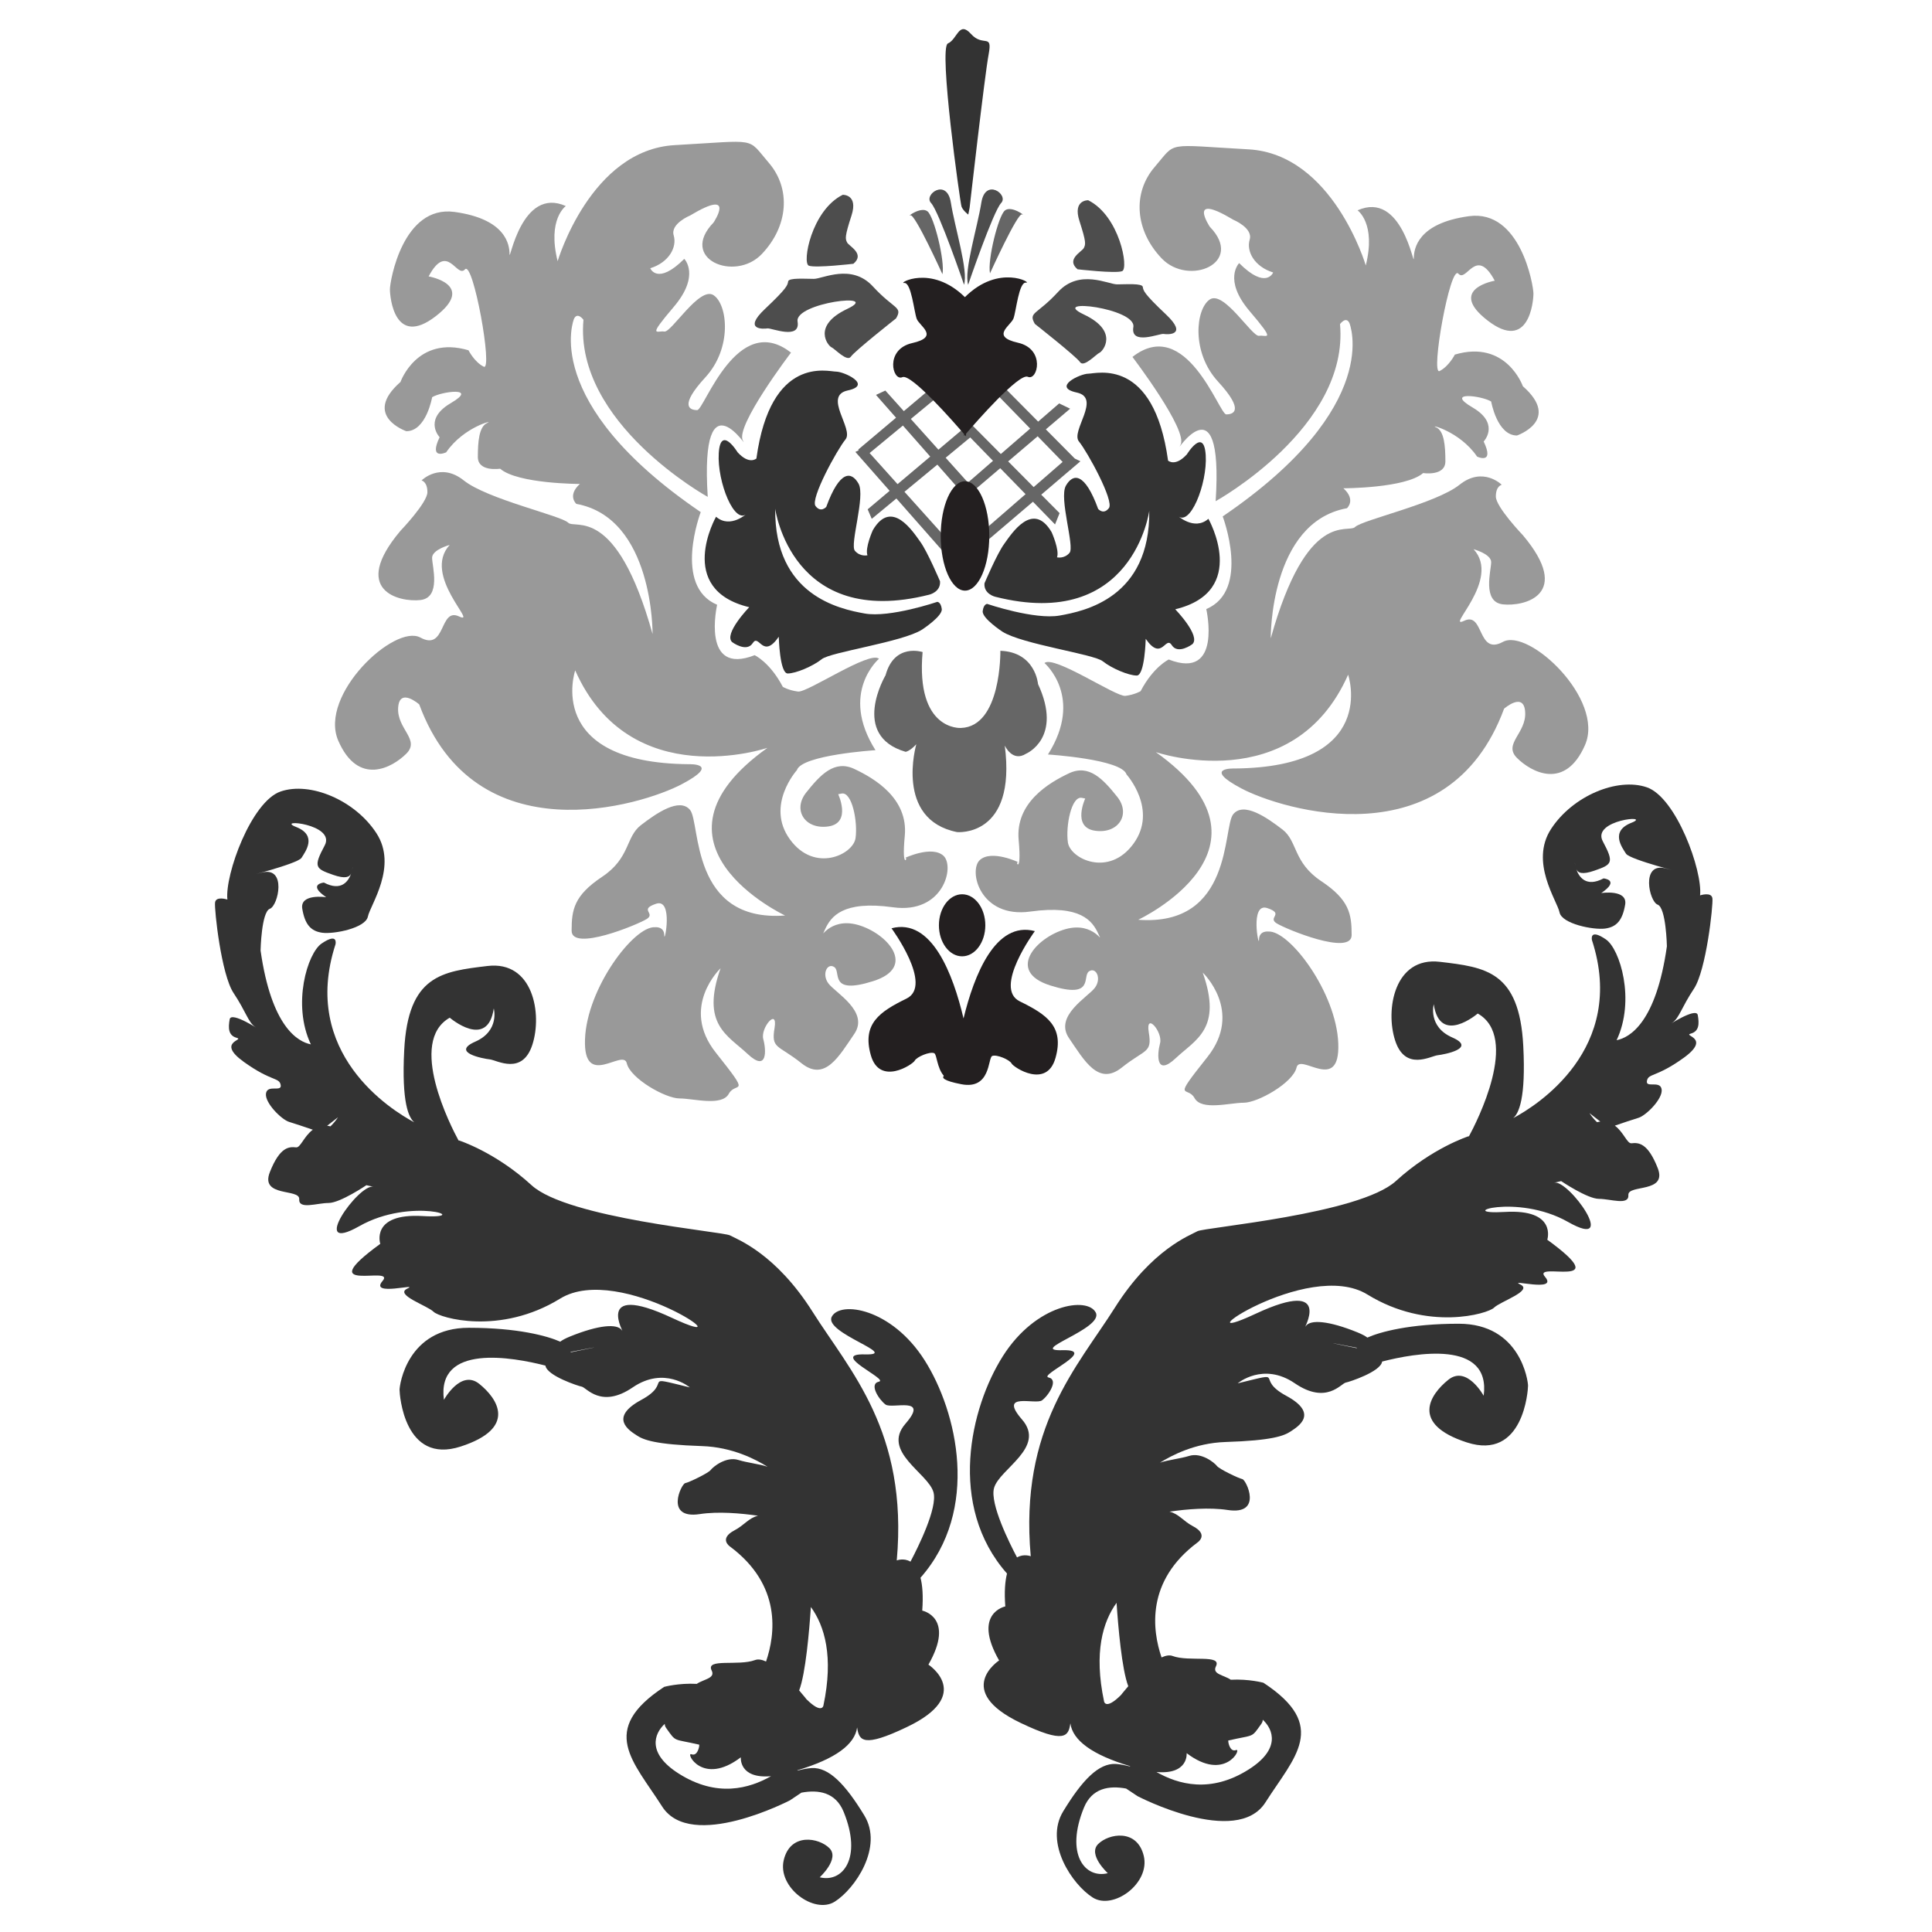 <?xml version="1.0" encoding="utf-8"?>
<!-- Generator: Adobe Illustrator 16.0.0, SVG Export Plug-In . SVG Version: 6.00 Build 0)  -->
<!DOCTYPE svg PUBLIC "-//W3C//DTD SVG 1.1//EN" "http://www.w3.org/Graphics/SVG/1.1/DTD/svg11.dtd">
<svg version="1.1" id="Layer_1" xmlns="http://www.w3.org/2000/svg" xmlns:xlink="http://www.w3.org/1999/xlink" x="0px" y="0px"
	 width="100px" height="100px" viewBox="0 0 100 100" enable-background="new 0 0 100 100" xml:space="preserve">
<g>
	<path fill="#999999" d="M52.723,44.633c0,0-1.396-0.667-2.004-0.121c-0.607,0.545,0,3.035,2.61,2.67
		c2.61-0.363,3.217,0.487,3.521,1.153c0.305,0.668-0.182-0.667-1.699-0.243c-1.517,0.425-3.094,2.186-0.789,2.915
		c2.308,0.729,1.64-0.485,2.004-0.729c0.363-0.243,0.669,0.365,0.304,0.85c-0.362,0.483-2.126,1.458-1.336,2.61
		c0.789,1.152,1.519,2.486,2.731,1.517c1.215-0.971,1.578-0.728,1.396-1.819c-0.182-1.093,0.742-0.014,0.582,0.569
		c-0.156,0.582-0.218,1.738,0.814,0.765c1.031-0.97,2.427-1.517,1.396-4.43c0,0,2.124,2.002,0.243,4.371
		c-1.883,2.366-1.032,1.456-0.668,2.123c0.363,0.668,1.82,0.243,2.549,0.243s2.549-1.031,2.732-1.821
		c0.183-0.788,2.259,1.383,2.16-1.25c-0.098-2.634-2.524-5.852-3.619-5.79c0,0-0.483-0.062-0.483,0.426
		c0,0.485-0.487-1.944,0.425-1.64c0.91,0.303,0,0.485,0.485,0.789c0.485,0.303,3.884,1.7,3.884,0.607
		c0-1.093-0.12-1.822-1.577-2.792c-1.458-0.972-1.214-2.063-2.003-2.67c-0.789-0.608-2.004-1.458-2.55-0.791
		c-0.547,0.67,0,5.827-4.917,5.462c0,0,7.893-3.702,0.911-8.678c0,0,7.103,2.426,9.954-4.006c0,0,1.64,4.794-5.889,4.854
		c0,0-1.699-0.061,0.364,1.032c2.062,1.093,10.685,3.763,13.597-4.127c0,0,1.032-0.91,1.092,0.182
		c0.062,1.093-1.152,1.639-0.424,2.367c0.729,0.729,2.488,1.699,3.521-0.667c1.033-2.366-2.913-6.069-4.249-5.341
		c-1.334,0.729-0.971-1.579-2.003-1.093c-1.031,0.485,1.942-2.124,0.485-3.703c0,0,0.91,0.244,0.91,0.67
		c0,0.423-0.483,2.062,0.606,2.184c1.094,0.121,3.644-0.485,1.033-3.582c0,0-1.397-1.456-1.397-2.001
		c0-0.548,0.305-0.607,0.305-0.607s-0.972-0.971-2.186,0c-1.214,0.971-5.038,1.82-5.402,2.185c-0.363,0.363-2.486-0.972-4.369,5.766
		c0,0-0.062-6.01,3.945-6.737c0,0,0.485-0.424-0.183-1.032c0,0,3.217,0,4.127-0.788c0,0,1.151,0.18,1.151-0.607
		c0-0.791-0.06-1.579-0.483-1.761c-0.425-0.182,1.214,0.182,2.125,1.517c0,0,0.922,0.438,0.34-0.782c0,0,0.802-0.843-0.412-1.66
		c-0.053-0.036-0.108-0.07-0.172-0.107c-1.456-0.85,0.487-0.606,0.972-0.303c0,0,0.305,1.759,1.336,1.759
		c0,0,2.308-0.79,0.305-2.549c0,0-0.85-2.428-3.521-1.639c0,0-0.305,0.607-0.789,0.851c-0.484,0.243,0.547-5.523,0.971-5.039
		c0.426,0.486,0.91-1.457,1.883,0.365c0,0-2.489,0.425-0.365,2.063c2.124,1.637,2.368-0.972,2.368-1.397
		c0-0.423-0.669-4.37-3.338-4.006c-2.671,0.365-2.854,1.699-2.854,2.187c0,0.484-0.605-3.522-2.912-2.49
		c0,0,0.971,0.668,0.426,2.852c0,0-1.7-5.765-6.07-6.009c-4.37-0.242-3.702-0.425-4.855,0.911c-1.152,1.335-1.031,3.277,0.363,4.736
		c1.396,1.457,4.311,0.242,2.489-1.64c0,0-1.214-1.821,1.214-0.364c0,0,1.032,0.424,0.85,1.031s0.242,1.396,1.215,1.7
		c0,0-0.364,0.911-1.76-0.485c0,0-0.852,0.849,0.545,2.488s0.851,1.214,0.486,1.275c-0.365,0.06-1.82-2.367-2.55-1.882
		c-0.729,0.486-0.972,2.731,0.425,4.25c1.396,1.517,0.789,1.699,0.425,1.699s-2.063-5.159-4.854-2.974c0,0,2.912,3.824,2.486,4.552
		c-0.425,0.729,2.248-3.702,1.821,2.914c0,0,6.921-3.824,6.437-9.165c0,0,0.303-0.425,0.484-0.061c0,0,1.821,4.31-6.557,10.015
		c0,0,1.457,3.825-0.85,4.795c0,0,0.85,3.703-1.942,2.611c0,0-0.788,0.364-1.457,1.639c0,0-0.304,0.182-0.788,0.243
		c-0.486,0.06-3.704-2.125-4.188-1.7c0,0,2.062,1.76,0.181,4.734c0,0,3.825,0.241,4.067,1.033c0,0,1.64,1.821,0.363,3.58
		c-1.273,1.761-3.275,0.79-3.398-0.061c-0.123-0.85,0.183-2.429,0.729-2.306c0.546,0.121,0.182,0,0.182,0s-0.728,1.517,0.486,1.699
		s1.881-0.85,1.153-1.759c-0.729-0.91-1.457-1.7-2.489-1.214c-1.031,0.484-2.792,1.518-2.609,3.459
		C52.902,45.423,52.479,44.513,52.723,44.633z"/>
	<path fill="#999999" d="M46.828,44.412c0,0,1.395-0.666,2.002-0.121c0.608,0.546,0.001,3.036-2.61,2.669
		c-2.609-0.363-3.217,0.486-3.521,1.155c-0.303,0.667,0.183-0.668,1.7-0.244c1.518,0.425,3.095,2.186,0.79,2.914
		c-2.308,0.729-1.64-0.485-2.004-0.728c-0.364-0.243-0.667,0.364-0.304,0.849c0.365,0.486,2.125,1.455,1.336,2.609
		c-0.789,1.154-1.517,2.488-2.731,1.519c-1.214-0.972-1.579-0.728-1.396-1.821c0.182-1.092-0.741-0.013-0.583,0.571
		c0.159,0.581,0.218,1.735-0.814,0.765c-1.031-0.971-2.427-1.52-1.396-4.432c0,0-2.124,2.004-0.243,4.371
		c1.882,2.367,1.032,1.455,0.669,2.125c-0.364,0.666-1.821,0.242-2.55,0.242c-0.728,0-2.549-1.032-2.731-1.821
		s-2.259,1.383-2.162-1.25c0.098-2.636,2.525-5.851,3.618-5.792c0,0,0.485-0.059,0.485,0.426s0.485-1.943-0.425-1.64
		c-0.911,0.305,0,0.485-0.485,0.79c-0.486,0.303-3.886,1.7-3.886,0.606c0-1.091,0.122-1.819,1.579-2.792
		c1.457-0.971,1.214-2.062,2.003-2.669c0.789-0.608,2.003-1.457,2.55-0.789c0.546,0.667,0,5.827,4.916,5.462
		c0,0-7.89-3.703-0.91-8.679c0,0-7.102,2.427-9.953-4.007c0,0-1.639,4.796,5.887,4.855c0,0,1.7-0.059-0.365,1.032
		c-2.063,1.094-10.682,3.764-13.595-4.127c0,0-1.032-0.911-1.092,0.182c-0.061,1.093,1.153,1.64,0.424,2.367
		c-0.729,0.729-2.488,1.7-3.521-0.667c-1.032-2.368,2.914-6.069,4.249-5.342c1.335,0.729,0.971-1.578,2.002-1.093
		c1.033,0.487-1.942-2.123-0.485-3.702c0,0-0.911,0.242-0.911,0.668c0,0.424,0.485,2.063-0.607,2.185
		c-1.093,0.122-3.642-0.486-1.032-3.582c0,0,1.396-1.456,1.396-2.001c0-0.547-0.303-0.608-0.303-0.608s0.971-0.971,2.186,0
		c1.213,0.971,5.037,1.822,5.401,2.186c0.366,0.363,2.488-0.972,4.371,5.765c0,0,0.061-6.007-3.946-6.737
		c0,0-0.485-0.425,0.183-1.032c0,0-3.217,0-4.128-0.789c0,0-1.153,0.183-1.153-0.606c0-0.79,0.061-1.579,0.486-1.761
		c0.425-0.182-1.213,0.182-2.125,1.519c0,0-0.923,0.437-0.34-0.782c0,0-0.802-0.842,0.413-1.661
		c0.052-0.036,0.109-0.071,0.171-0.107c1.457-0.85-0.485-0.606-0.971-0.302c0,0-0.304,1.759-1.335,1.759
		c0,0-2.307-0.789-0.303-2.549c0,0,0.85-2.427,3.52-1.64c0,0,0.303,0.607,0.789,0.85c0.486,0.244-0.547-5.522-0.972-5.038
		c-0.424,0.485-0.91-1.456-1.881,0.365c0,0,2.489,0.424,0.365,2.063c-2.125,1.639-2.368-0.971-2.368-1.396
		c0-0.423,0.668-4.368,3.339-4.005c2.671,0.365,2.852,1.701,2.852,2.186c0,0.485,0.607-3.522,2.914-2.49
		c0,0-0.971,0.669-0.424,2.854c0,0,1.699-5.767,6.069-6.008c4.371-0.244,3.703-0.426,4.856,0.91
		c1.153,1.335,1.031,3.277-0.365,4.735c-1.396,1.456-4.309,0.243-2.489-1.64c0,0,1.215-1.819-1.213-0.363
		c0,0-1.033,0.424-0.851,1.031c0.182,0.607-0.243,1.398-1.213,1.701c0,0,0.364,0.908,1.76-0.486c0,0,0.85,0.848-0.546,2.487
		c-1.395,1.64-0.85,1.214-0.485,1.275c0.364,0.061,1.821-2.368,2.549-1.881c0.729,0.485,0.972,2.73-0.424,4.248
		c-1.396,1.517-0.789,1.699-0.425,1.699c0.364,0,2.064-5.159,4.855-2.975c0,0-2.913,3.825-2.488,4.554
		c0.424,0.729-2.246-3.703-1.821,2.913c0,0-6.918-3.824-6.433-9.166c0,0-0.303-0.423-0.486-0.061c0,0-1.821,4.311,6.556,10.015
		c0,0-1.457,3.825,0.849,4.796c0,0-0.849,3.702,1.942,2.609c0,0,0.791,0.365,1.458,1.639c0,0,0.304,0.183,0.79,0.243
		c0.485,0.061,3.703-2.125,4.188-1.698c0,0-2.064,1.759-0.182,4.733c0,0-3.824,0.243-4.067,1.032c0,0-1.639,1.822-0.364,3.581
		c1.275,1.762,3.278,0.789,3.399-0.06c0.122-0.85-0.182-2.428-0.729-2.307c-0.545,0.121-0.182,0-0.182,0s0.728,1.517-0.486,1.699
		c-1.213,0.183-1.882-0.849-1.152-1.759c0.728-0.911,1.457-1.701,2.488-1.214c1.031,0.485,2.792,1.517,2.61,3.459
		C46.646,45.202,47.07,44.291,46.828,44.412z"/>
</g>
<g>
	<path fill="#4D4D4D" d="M53.564,16.765c0,0,2.145,1.688,2.34,1.98s0.844-0.422,1.006-0.487c0.164-0.065,1.04-1.104-0.811-1.981
		c-1.853-0.877,2.729-0.325,2.563,0.651c-0.162,0.972,1.364,0.324,1.56,0.356c0.196,0.033,1.299,0.098,0.131-1.007
		c-1.17-1.104-1.17-1.234-1.203-1.428c-0.031-0.195-0.877-0.13-1.33-0.13c-0.455,0-1.949-0.812-3.053,0.389
		C53.664,16.31,53.21,16.146,53.564,16.765z"/>
	<path fill="#4D4D4D" d="M55.773,13.938c0,0,1.949,0.228,2.307,0.098s-0.129-2.859-1.754-3.671c0,0-0.812-0.033-0.454,1.072
		c0.356,1.105,0.323,1.202,0.228,1.398C56.002,13.03,55.157,13.418,55.773,13.938z"/>
</g>
<g>
	<path fill="#4D4D4D" d="M46.38,16.48c0,0-2.143,1.689-2.338,1.98c-0.195,0.293-0.844-0.421-1.007-0.486
		c-0.162-0.066-1.038-1.104,0.812-1.982c1.851-0.876-2.728-0.325-2.565,0.65c0.163,0.974-1.364,0.324-1.559,0.356
		c-0.195,0.032-1.3,0.099-0.129-1.006c1.168-1.103,1.168-1.234,1.201-1.428c0.033-0.195,0.877-0.13,1.332-0.13
		s1.948-0.812,3.053,0.391C46.283,16.025,46.738,15.863,46.38,16.48z"/>
	<path fill="#4D4D4D" d="M44.172,13.653c0,0-1.949,0.229-2.307,0.099c-0.357-0.13,0.129-2.859,1.754-3.669
		c0,0,0.812-0.033,0.455,1.071c-0.358,1.104-0.325,1.202-0.228,1.396C43.944,12.746,44.789,13.135,44.172,13.653z"/>
</g>
<g>
	<path fill="#666666" d="M55.413,24.333l0.014-0.035l0.496-0.422l-0.29-0.139l-1.501-1.513l1.257-1.07l-0.568-0.273l-1.086,0.942
		l-2.621-2.641l-0.473,0.249l2.68,2.752L51.803,23.5l-1.496-1.506l-0.448,0.236l-0.029-0.015l-1.258,1.06l-1.428-1.59l2.763-2.283
		l-0.563-0.282l-2.562,2.16l-0.957-1.065l-0.485,0.226l1.039,1.18l-1.955,1.647l0.019,0.043l-0.169,0.08l1.773,2.014l-1.137,0.958
		l0.212,0.492l1.275-1.054l2.398,2.723l0.264-0.571l-2.244-2.498l1.702-1.406l1.345,1.527l0.16-0.344l0.159,0.355l1.591-1.354
		l1.311,1.345l-2.584,2.243l0.218,0.489l2.748-2.34l1.144,1.175l0.235-0.585l-0.949-0.956L55.4,24.32L55.413,24.333z M46.457,25.059
		l-1.446-1.61l1.723-1.423l1.415,1.607L46.457,25.059z M50.101,24.978l-1.154-1.285l1.272-1.052l1.179,1.211L50.101,24.978z
		 M53.502,25.212l-1.32-1.33l1.527-1.3l1.293,1.327L53.502,25.212z"/>
	<path fill="#666666" d="M51.779,33.685c0,0,0.064,3.929-2.045,3.994c0,0-2.339,0.163-1.981-3.929c0,0-1.462-0.486-1.917,1.202
		c0,0-1.851,3.117,1.039,3.962c0,0,0.212-0.025,0.553-0.391c0,0-1.137,3.897,2.111,4.546c0,0,3.085,0.292,2.468-4.48
		c0,0,0.39,0.877,1.104,0.422c0,0,1.916-0.812,0.617-3.604C53.729,35.406,53.598,33.75,51.779,33.685z"/>
	<path fill="#666666" d="M52.902,11.099c0.229,0.113-0.545-0.479-0.887-0.206s-0.91,2.573-0.773,3.255
		C51.242,14.148,52.676,10.985,52.902,11.099z"/>
	<path fill="#666666" d="M48.781,14.194c0.137-0.683-0.432-2.982-0.773-3.254c-0.341-0.274-1.115,0.318-0.887,0.205
		C47.348,11.03,48.781,14.194,48.781,14.194z"/>
</g>
<path fill="#4D4D4D" d="M49.899,14.74c0,0-1.297-3.799-1.707-4.232c-0.41-0.433,0.819-1.32,1.024-0.023
	C49.421,11.782,50.127,14.012,49.899,14.74z"/>
<path fill="#4D4D4D" d="M50.111,14.74c0,0,1.297-3.799,1.708-4.232c0.408-0.433-0.82-1.32-1.024-0.023
	C50.589,11.782,49.884,14.012,50.111,14.74z"/>
<g>
	<path fill="#333333" d="M59.486,26.437c0,0-0.834,6.258-7.973,4.451c0,0-0.604-0.14-0.557-0.696c0,0,0.648-1.529,1.021-2.04
		c0.369-0.509,1.481-2.271,2.457-0.603c0,0,0.416,0.926,0.277,1.298c0,0,0.37,0.093,0.648-0.232
		c0.277-0.324-0.557-2.827-0.188-3.477c0.371-0.648,0.977-0.695,1.67,1.206c0,0,0.278,0.324,0.557-0.047
		c0.279-0.371-1.112-2.908-1.553-3.447c-0.439-0.539,1.184-2.255-0.115-2.533c-1.299-0.279,0.186-0.975,0.603-0.975
		s3.384-0.88,4.126,4.499c0,0,0.37,0.341,0.975-0.326c0,0,0.881-1.436,0.974,0.047c0.093,1.484-0.834,3.801-1.483,3.105
		c0,0,0.883,0.835,1.622,0.186c0,0,2.132,3.756-1.716,4.683c0,0,1.346,1.391,0.882,1.809c0,0-0.741,0.556-1.065,0.045
		c-0.325-0.51-0.51,0.882-1.346-0.324c0,0-0.046,1.9-0.464,1.9c-0.417,0-1.299-0.37-1.762-0.741c-0.464-0.37-4.173-0.881-5.192-1.53
		c0,0-1.066-0.695-1.019-1.065c0.045-0.372,0.231-0.372,0.231-0.372s2.457,0.835,3.756,0.602
		C56.15,31.63,59.534,30.933,59.486,26.437z"/>
	<path fill="#333333" d="M40.124,26.329c0,0,0.835,6.259,7.975,4.451c0,0,0.602-0.138,0.556-0.695c0,0-0.649-1.53-1.02-2.041
		c-0.371-0.509-1.483-2.271-2.458-0.602c0,0-0.417,0.926-0.278,1.299c0,0-0.372,0.091-0.649-0.232
		c-0.278-0.325,0.556-2.828,0.186-3.478c-0.371-0.649-0.975-0.696-1.669,1.205c0,0-0.278,0.324-0.556-0.046
		c-0.278-0.372,1.113-2.908,1.553-3.447c0.441-0.541-1.182-2.255,0.117-2.534c1.297-0.277-0.186-0.974-0.604-0.974
		c-0.417,0-3.385-0.879-4.126,4.498c0,0-0.371,0.341-0.975-0.325c0,0-0.88-1.437-0.973,0.047c-0.093,1.484,0.834,3.801,1.484,3.105
		c0,0-0.881,0.834-1.624,0.186c0,0-2.132,3.757,1.716,4.682c0,0-1.345,1.393-0.881,1.809c0,0,0.742,0.555,1.066,0.047
		c0.325-0.511,0.51,0.879,1.345-0.326c0,0,0.046,1.901,0.463,1.901s1.298-0.371,1.762-0.741c0.462-0.372,4.172-0.881,5.192-1.53
		c0,0,1.066-0.696,1.02-1.065c-0.047-0.371-0.232-0.371-0.232-0.371s-2.458,0.835-3.755,0.603
		C43.461,31.522,40.078,30.825,40.124,26.329z"/>
	<path fill="#333333" d="M50.187,10.756c0,0,0.774-6.82,0.985-7.945c0.21-1.125-0.281-0.351-0.914-1.054
		c-0.632-0.702-0.703,0.281-1.195,0.492c-0.492,0.212,0.633,8.225,0.703,8.437c0.071,0.211,0.352,0.421,0.352,0.421L50.187,10.756z"
		/>
	<path fill="#333333" d="M48.055,86.161c1.402-2.452-0.32-2.796-0.32-2.796c0.057-0.768,0.011-1.311-0.09-1.702
		c3.098-3.509,1.901-8.593,0.215-11.253c-1.718-2.71-4.39-3.092-4.81-2.252c-0.42,0.839,3.602,1.994,1.717,1.945
		c-1.883-0.049,1.26,1.299,0.725,1.412c-0.534,0.115,0.012,0.943,0.345,1.185c0.333,0.239,2.291-0.458,1.03,0.991
		c-1.259,1.451,1.184,2.558,1.451,3.552c0.217,0.808-0.804,2.854-1.192,3.588c-0.349-0.208-0.71-0.063-0.71-0.063
		c0.6-6.675-2.438-9.83-4.355-12.867c-1.918-3.037-3.917-3.758-4.276-3.957c-0.359-0.199-8.392-0.879-10.27-2.596
		c-1.878-1.721-3.756-2.318-3.756-2.318s-0.013,0.003-0.023,0.005c-0.396-0.729-2.653-5.114-0.457-6.359
		c0,0,1.958,1.679,2.279-0.479c0,0,0.319,1.158-0.959,1.719c-1.279,0.561,0.399,0.879,0.758,0.918
		c0.36,0.041,1.679,0.841,2.198-0.759c0.52-1.599,0.04-4.356-2.317-4.076c-2.358,0.282-4.117,0.479-4.316,4.356
		c-0.141,2.73,0.234,3.496,0.523,3.738c-1.204-0.641-5.913-3.578-4.08-9.214c0,0,0.159-0.641-0.72-0.041
		c-0.73,0.498-1.537,3.144-0.555,5.218c-0.676-0.134-2.041-0.904-2.603-4.858c0,0,0.041-1.999,0.48-2.159
		c0.44-0.16,0.879-2.197-0.399-1.878c-1.278,0.321,1.838-0.439,2.038-0.759c0.2-0.319,0.839-1.159-0.28-1.598
		c-1.118-0.44,2.079-0.16,1.479,0.959c-0.599,1.119-0.479,1.199,0.44,1.52c0.632,0.22,0.845,0.116,0.932-0.074
		c-0.137,0.395-0.502,0.952-1.412,0.473c0,0-0.879,0.08,0.12,0.758c0,0-1.375-0.207-1.239,0.6c0.136,0.809,0.44,1.159,1.039,1.24
		c0.6,0.079,2.238-0.241,2.357-0.84c0.121-0.599,1.559-2.597,0.44-4.316c-1.119-1.718-3.437-2.678-4.955-2.157
		c-1.519,0.519-2.893,4.307-2.758,5.594c0,0-0.599-0.2-0.639,0.16c-0.04,0.36,0.32,3.717,0.959,4.677
		c0.64,0.959,0.76,1.519,1.119,1.758c0.36,0.24-1.238-0.84-1.319-0.399c-0.08,0.438-0.08,0.84,0.36,0.96
		c0.44,0.119-1.079,0.199,0.36,1.238s1.838,0.799,1.918,1.197c0.08,0.399-0.68-0.039-0.759,0.44c-0.08,0.479,0.8,1.358,1.199,1.478
		c0.263,0.078,0.851,0.277,1.224,0.404c-0.458,0.336-0.638,0.939-0.865,0.914c-0.359-0.039-0.838-0.039-1.358,1.28
		c-0.52,1.317,1.558,0.839,1.519,1.399c-0.04,0.559,0.919,0.199,1.518,0.199c0.6,0,1.958-0.92,1.958-0.92l0.36,0.079
		c-0.759-0.159-3.396,3.558-0.72,2.038c2.678-1.52,5.995-0.359,3.277-0.52c-2.717-0.16-2.197,1.438-2.197,1.438
		c-3.676,2.678,0.839,1.079,0.12,1.918c-0.72,0.84,1.958,0.081,1.278,0.4c-0.679,0.318,1.039,0.879,1.359,1.197
		c0.32,0.319,3.436,1.239,6.553-0.68c3.117-1.918,9.991,2.957,5.794,0.999c-4.196-1.958-2.357,1-2.597,0.64
		c-0.24-0.358-1.199-0.279-2.678,0.319c-0.251,0.103-0.412,0.191-0.514,0.271c-0.656-0.293-2.197-0.719-4.729-0.719
		c-3.207,0-3.588,2.979-3.588,3.207s0.229,3.893,3.167,2.938c2.939-0.953,1.909-2.481,0.956-3.244
		c-0.956-0.765-1.827,0.828-1.827,0.828c-0.386-2.92,3.552-2.209,5.255-1.772c0.069,0.526,1.714,1.062,1.878,1.09
		c0.24,0.039,0.999,1.158,2.638,0.039s2.957,0,2.957,0c-2.652-0.646-0.799-0.28-2.51,0.645s-0.607,1.595-0.248,1.832
		c0.36,0.24,0.959,0.48,3.396,0.561c1.577,0.053,2.792,0.7,3.385,1.069c-0.419-0.144-1.045-0.206-1.507-0.351
		c-0.639-0.199-1.318,0.358-1.438,0.521c-0.12,0.159-1.119,0.64-1.319,0.679c-0.199,0.041-1.08,1.879,0.758,1.601
		c0.942-0.144,2.103-0.046,3.013,0.085c-0.479,0.113-0.716,0.492-1.213,0.753c-0.839,0.44-0.24,0.839-0.24,0.839
		C40.474,82.05,40.13,84.6,39.65,86c-0.213-0.1-0.411-0.136-0.574-0.074c-0.854,0.32-2.562-0.107-2.242,0.535
		c0.208,0.415-0.407,0.447-0.769,0.696c-0.945-0.05-1.687,0.155-1.687,0.155c-3.416,2.242-1.601,3.844-0.107,6.191
		c1.495,2.35,6.62-0.32,6.62-0.32l0.59-0.395c0.887-0.166,1.771-0.021,2.185,0.99c0.985,2.408-0.057,3.686-1.237,3.39
		c0,0,1.048-0.957,0.502-1.506c-0.546-0.549-2.019-0.812-2.363,0.61c-0.345,1.422,1.58,2.822,2.635,2.16
		c1.053-0.662,2.531-2.83,1.534-4.465c-0.995-1.634-1.841-2.498-2.72-2.453c-0.212,0.012-0.469,0.062-0.736,0.131
		c-0.003-0.006-0.005-0.012-0.008-0.017c1.97-0.589,2.972-1.334,3.092-2.217c0.098,0.688,0.314,1.062,2.57-0.017
		C50.452,87.721,48.055,86.161,48.055,86.161z M18.231,45.014c0.004-0.031,0.009-0.062,0.013-0.092
		C18.254,44.841,18.256,44.897,18.231,45.014z M17.104,58.3c-0.056-0.01-0.118-0.028-0.17-0.032l0.561-0.438
		C17.377,58.011,17.24,58.168,17.104,58.3z M29.542,69.995c-0.003-0.007-0.006-0.015-0.009-0.021
		C29.746,69.934,32.182,69.459,29.542,69.995z M35.126,91.797c-1.642-1.045-1.278-2.057-0.717-2.572
		c-0.005,0.064,0.016,0.139,0.077,0.225c0.534,0.746,0.321,0.533,1.708,0.854l-0.007,0.096c0,0-0.081,0.521-0.4,0.399
		c-0.32-0.121,0.559,1.679,2.558,0.158c0,0-0.114,1.125,1.564,0.978C38.792,92.568,37.113,93.061,35.126,91.797z M42.62,88.279
		c0,0-0.073,0.468-0.876-0.325c0,0-0.15-0.193-0.38-0.458c0.335-0.869,0.524-3.089,0.607-4.318
		C42.681,84.157,43.156,85.739,42.62,88.279z"/>
	<path fill="#333333" d="M87.516,53.499c0.439-0.12,0.439-0.521,0.36-0.96c-0.081-0.438-1.679,0.641-1.319,0.398
		c0.359-0.238,0.479-0.799,1.118-1.756c0.64-0.96,1-4.317,0.96-4.677c-0.039-0.36-0.639-0.16-0.639-0.16
		c0.134-1.288-1.24-5.075-2.758-5.594c-1.52-0.52-3.836,0.439-4.955,2.157c-1.119,1.719,0.318,3.717,0.438,4.316
		c0.12,0.599,1.76,0.919,2.358,0.839s0.903-0.431,1.039-1.239c0.136-0.807-1.238-0.599-1.238-0.599c1-0.678,0.12-0.758,0.12-0.758
		c-0.913,0.481-1.277-0.083-1.413-0.478c0.085,0.192,0.297,0.299,0.935,0.078c0.92-0.319,1.037-0.401,0.439-1.519
		c-0.602-1.119,2.598-1.399,1.479-0.959s-0.479,1.279-0.278,1.599c0.198,0.32,3.315,1.079,2.037,0.759
		c-1.279-0.319-0.839,1.719-0.4,1.878c0.44,0.16,0.479,2.158,0.479,2.158c-0.562,3.955-1.926,4.726-2.603,4.859
		c0.982-2.074,0.175-4.721-0.555-5.218c-0.879-0.601-0.72,0.04-0.72,0.04c1.832,5.632-2.871,8.568-4.077,9.212
		c0.288-0.245,0.661-1.015,0.521-3.737c-0.199-3.875-1.957-4.075-4.314-4.354c-2.357-0.28-2.838,2.477-2.317,4.075
		c0.521,1.601,1.838,0.8,2.197,0.76c0.358-0.04,2.039-0.36,0.76-0.919c-1.278-0.56-0.96-1.72-0.96-1.72
		c0.32,2.158,2.277,0.48,2.277,0.48c2.197,1.243-0.061,5.628-0.455,6.357c-0.012-0.002-0.023-0.004-0.023-0.004
		s-1.878,0.601-3.757,2.317c-1.879,1.718-9.91,2.397-10.271,2.597c-0.358,0.201-2.356,0.92-4.275,3.957
		c-1.917,3.037-4.955,6.192-4.355,12.867c0,0-0.361-0.145-0.709,0.062c-0.389-0.732-1.41-2.779-1.192-3.588
		c0.268-0.992,2.711-2.1,1.45-3.551c-1.26-1.449,0.699-0.752,1.031-0.99c0.334-0.24,0.879-1.069,0.344-1.186
		c-0.535-0.113,2.608-1.461,0.725-1.412c-1.883,0.051,2.138-1.105,1.718-1.945c-0.419-0.84-3.092-0.459-4.809,2.252
		c-1.687,2.66-2.884,7.744,0.214,11.254c-0.1,0.392-0.146,0.936-0.089,1.701c0,0-1.723,0.345-0.32,2.797c0,0-2.397,1.559,1.12,3.236
		c2.255,1.077,2.473,0.705,2.568,0.017c0.119,0.883,1.121,1.629,3.093,2.218c-0.003,0.005-0.007,0.01-0.009,0.016
		c-0.267-0.068-0.522-0.119-0.734-0.131c-0.88-0.044-1.725,0.818-2.721,2.454c-0.996,1.634,0.479,3.802,1.535,4.464
		c1.054,0.662,2.979-0.738,2.635-2.16c-0.346-1.422-1.817-1.158-2.363-0.609s0.502,1.506,0.502,1.506
		c-1.18,0.295-2.222-0.98-1.236-3.391c0.414-1.012,1.297-1.156,2.183-0.99l0.594,0.395c0,0,5.123,2.67,6.618,0.321
		c1.494-2.349,3.311-3.95-0.105-6.192c0,0-0.742-0.205-1.688-0.156c-0.361-0.248-0.978-0.281-0.769-0.695
		c0.32-0.643-1.389-0.215-2.242-0.534c-0.162-0.062-0.36-0.024-0.573,0.074c-0.479-1.401-0.824-3.949,1.864-5.953
		c0,0,0.6-0.399-0.238-0.838c-0.498-0.261-0.734-0.642-1.215-0.755c0.908-0.131,2.07-0.229,3.013-0.085
		c1.839,0.278,0.958-1.56,0.759-1.599c-0.199-0.041-1.199-0.521-1.318-0.681s-0.799-0.719-1.438-0.519
		c-0.463,0.144-1.09,0.205-1.509,0.35c0.593-0.369,1.808-1.018,3.386-1.07c2.439-0.078,3.037-0.318,3.396-0.559
		s1.465-0.909-0.246-1.833c-1.711-0.925,0.142-1.29-2.512-0.646c0,0,1.319-1.119,2.957,0c1.641,1.119,2.398,0,2.639-0.039
		c0.164-0.027,1.81-0.562,1.879-1.088c1.703-0.438,5.642-1.148,5.256,1.771c0,0-0.873-1.592-1.827-0.829s-1.983,2.291,0.954,3.244
		c2.939,0.954,3.169-2.709,3.169-2.938s-0.382-3.205-3.588-3.205c-2.531,0-4.072,0.424-4.729,0.717
		c-0.102-0.078-0.263-0.168-0.514-0.271c-1.479-0.601-2.438-0.679-2.678-0.319s1.598-2.599-2.598-0.64
		c-4.195,1.958,2.677-2.917,5.793-0.999c3.119,1.918,6.234,0.999,6.555,0.68c0.32-0.318,2.038-0.879,1.359-1.199
		c-0.681-0.317,1.996,0.439,1.277-0.399c-0.72-0.839,3.796,0.759,0.119-1.918c0,0,0.521-1.599-2.197-1.438
		c-2.717,0.162,0.6-0.998,3.277,0.521c2.677,1.519,0.039-2.196-0.721-2.037l0.359-0.08c0,0,1.359,0.919,1.959,0.919
		s1.559,0.36,1.52-0.199c-0.04-0.561,2.037-0.08,1.518-1.398s-0.998-1.318-1.357-1.28c-0.227,0.025-0.405-0.577-0.862-0.913
		c0.374-0.128,0.959-0.326,1.223-0.404c0.398-0.119,1.278-0.998,1.199-1.479c-0.08-0.479-0.84-0.04-0.76-0.438
		c0.079-0.401,0.479-0.16,1.917-1.199C88.596,53.698,87.076,53.618,87.516,53.499z M81.521,44.707
		c0.004,0.033,0.008,0.065,0.014,0.098C81.51,44.685,81.512,44.625,81.521,44.707z M57.146,88.064
		c-0.537-2.539-0.062-4.121,0.647-5.102c0.083,1.229,0.272,3.448,0.606,4.316c-0.229,0.267-0.381,0.46-0.381,0.46
		C57.218,88.531,57.146,88.064,57.146,88.064z M61.421,90.743c1.997,1.518,2.877-0.279,2.558-0.16
		c-0.319,0.12-0.398-0.399-0.398-0.399l-0.008-0.095c1.387-0.319,1.175-0.108,1.707-0.854c0.062-0.086,0.082-0.158,0.078-0.225
		c0.561,0.518,0.924,1.528-0.717,2.572c-1.988,1.264-3.668,0.771-4.783,0.137C61.534,91.866,61.421,90.743,61.421,90.743z
		 M70.23,69.76c-0.002,0.008-0.006,0.014-0.008,0.021C67.588,69.246,70.014,69.717,70.23,69.76z M82.271,57.614l0.56,0.438
		c-0.052,0.004-0.113,0.022-0.169,0.032C82.525,57.954,82.389,57.797,82.271,57.614z"/>
</g>
<g>
	<ellipse fill="#231F20" cx="49.799" cy="47.893" rx="1.201" ry="1.606"/>
	<path fill="#231F20" d="M52.784,51.83c-1.396-0.682,0.78-3.636,0.78-3.636c-2.043-0.541-3.146,2.279-3.692,4.521
		c-0.533-2.263-1.639-5.22-3.728-4.667c0,0,2.175,2.954,0.778,3.638c-1.396,0.683-2.305,1.301-1.851,2.922
		c0.455,1.625,2.177,0.486,2.274,0.293c0.098-0.194,0.779-0.486,1.007-0.389c0.145,0.062,0.135,0.752,0.501,1.174
		c-0.097,0.092-0.051,0.25,0.91,0.434c1.527,0.293,1.365-1.364,1.592-1.462c0.227-0.097,0.91,0.194,1.006,0.391
		c0.099,0.193,1.818,1.331,2.272-0.293C55.092,53.131,54.182,52.514,52.784,51.83z"/>
	<ellipse fill="#231F20" cx="49.948" cy="27.74" rx="1.257" ry="2.831"/>
	<path fill="#231F20" d="M52.688,17.739c-1.438-0.325-0.371-0.881-0.231-1.254c0.14-0.371,0.278-1.903,0.649-1.856
		c0.362,0.044-1.396-1.006-3.163,0.751c-1.761-1.729-3.505-0.688-3.144-0.734c0.372-0.045,0.511,1.486,0.651,1.859
		c0.139,0.371,1.207,0.928-0.233,1.252c-1.439,0.326-1.021,1.997-0.51,1.765c0.453-0.206,2.695,2.365,3.193,2.945l0.001,0.101
		c0,0,0.017-0.02,0.042-0.05c0.035,0.041,0.059,0.069,0.059,0.069l0.002-0.14c0.5-0.582,2.741-3.15,3.195-2.944
		C53.708,19.735,54.127,18.064,52.688,17.739z"/>
</g>
</svg>
